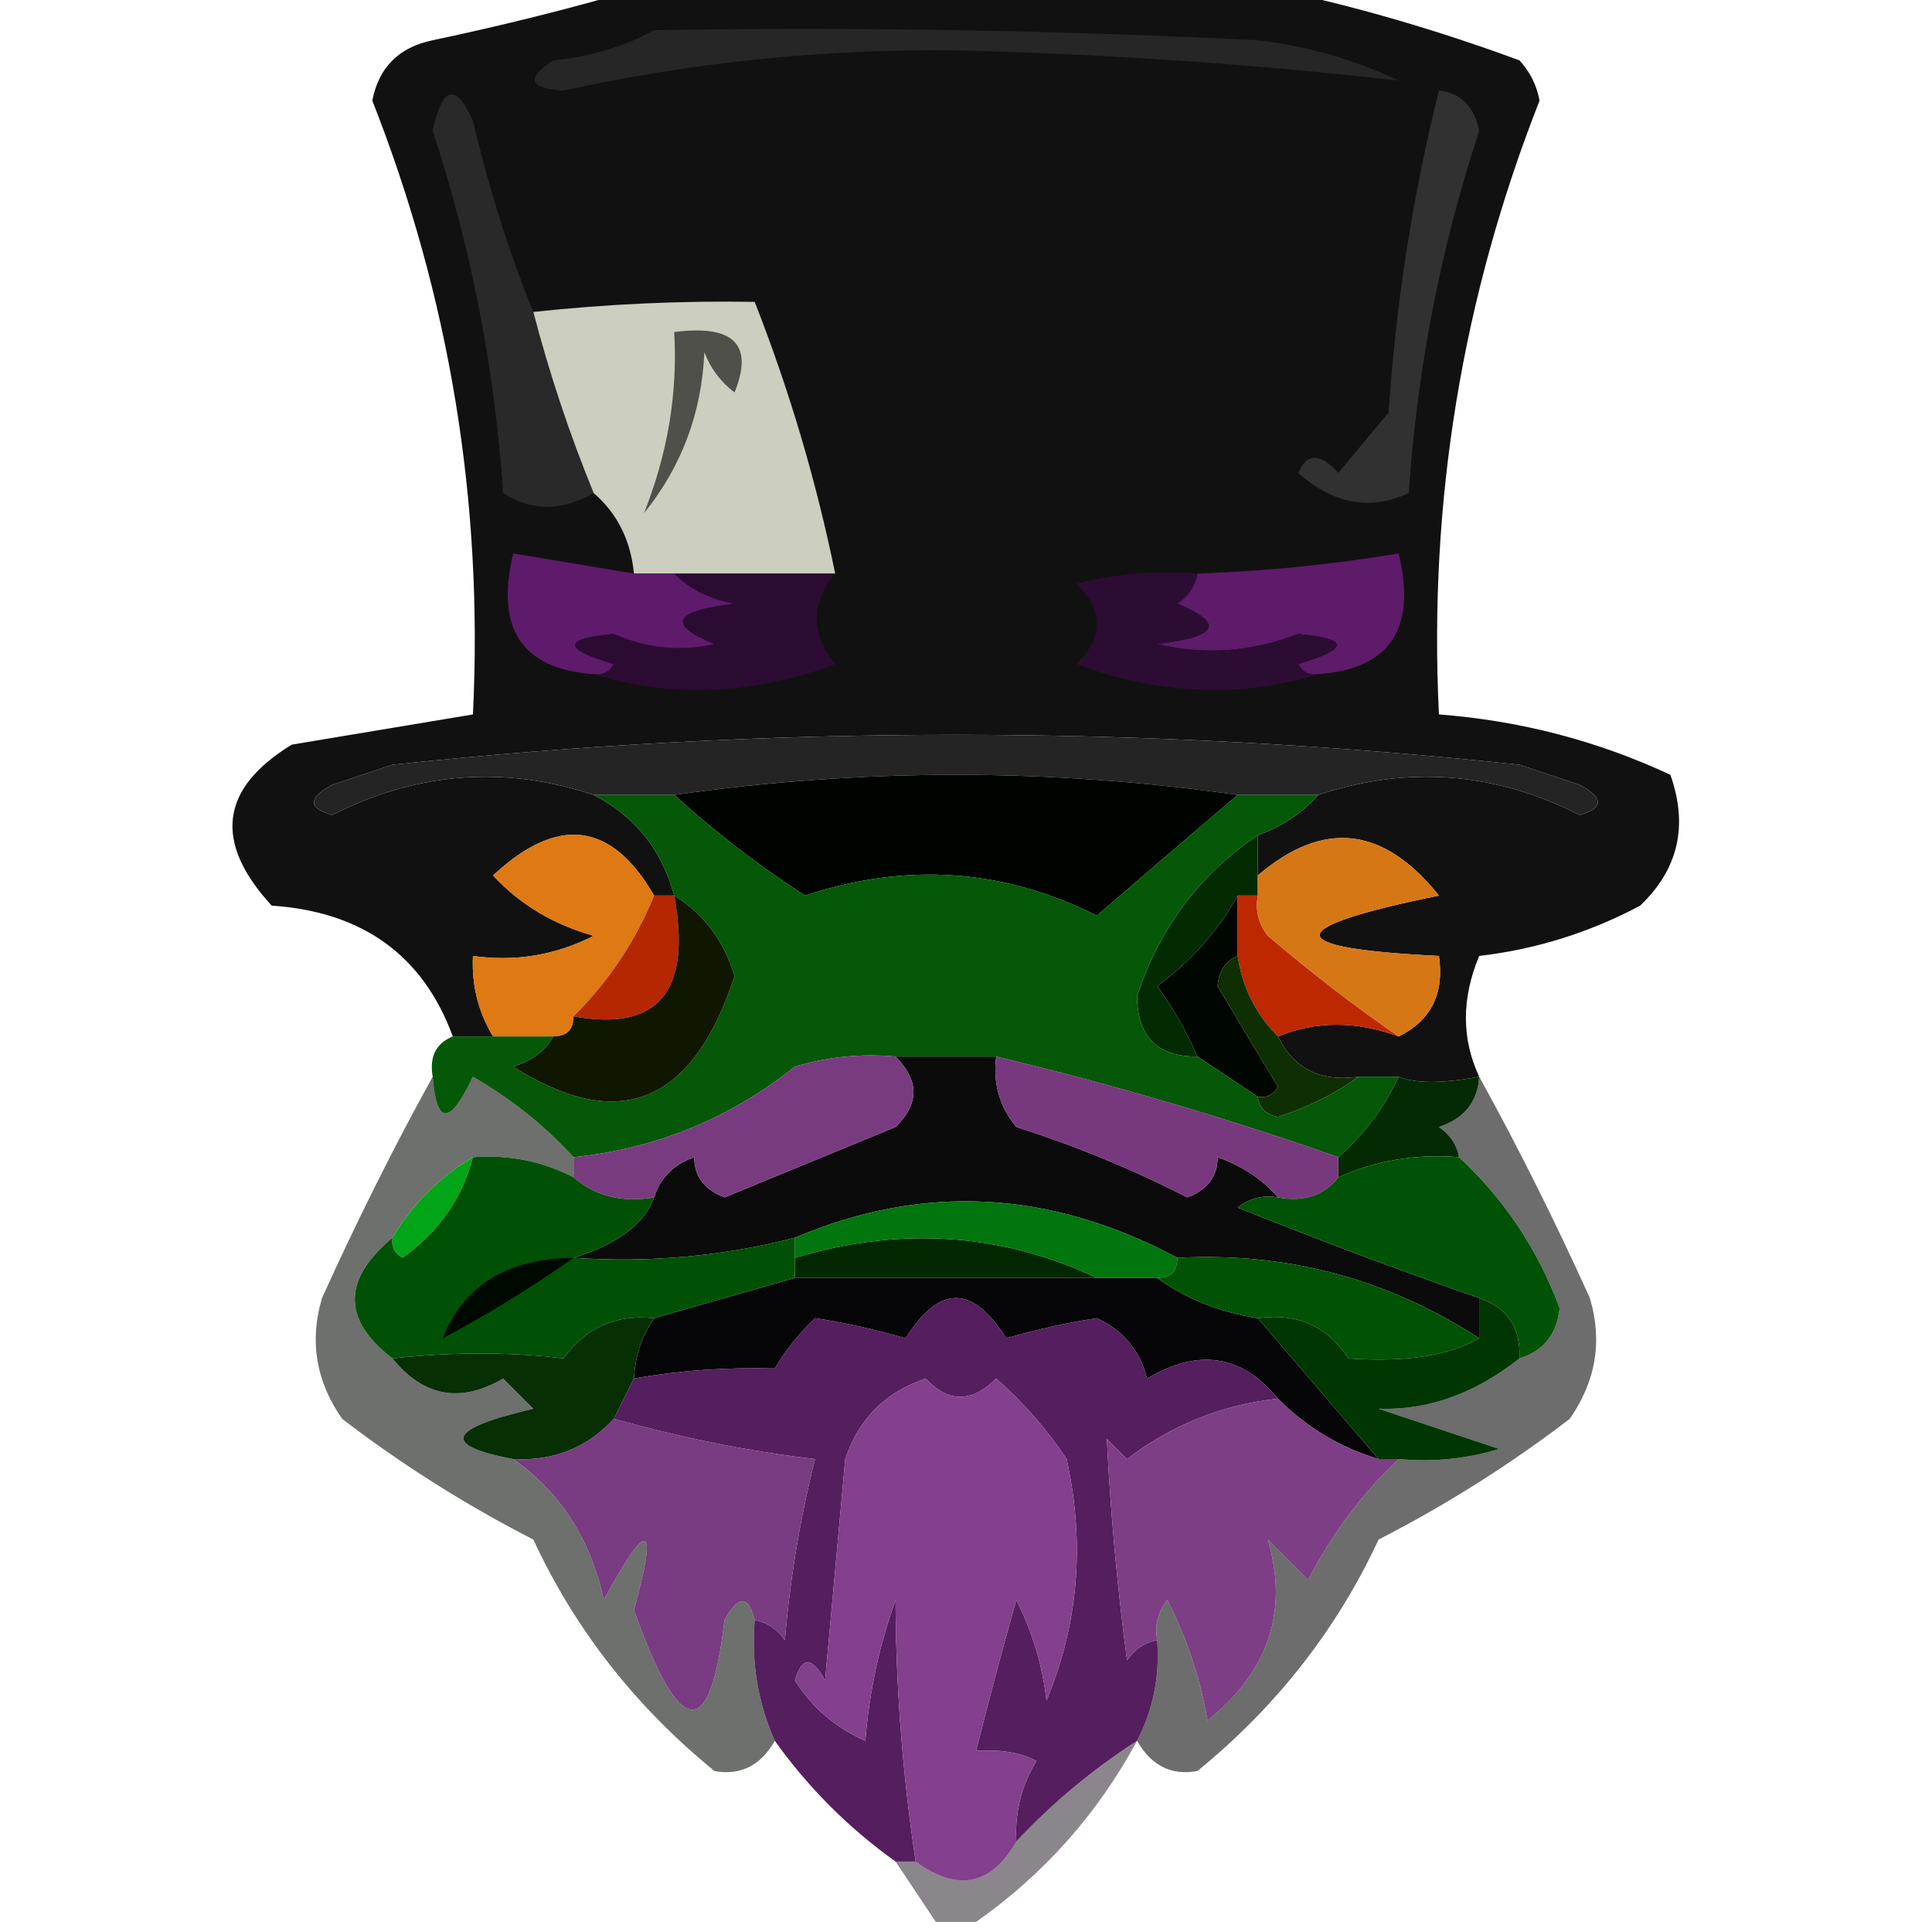 <?xml version="1.0" encoding="UTF-8"?>
<!DOCTYPE svg PUBLIC "-//W3C//DTD SVG 1.1//EN" "http://www.w3.org/Graphics/SVG/1.1/DTD/svg11.dtd">
<svg xmlns="http://www.w3.org/2000/svg" version="1.1" width="96px" height="96px" style="shape-rendering:geometricPrecision; text-rendering:geometricPrecision; image-rendering:optimizeQuality; fill-rule:evenodd; clip-rule:evenodd" xmlns:xlink="http://www.w3.org/1999/xlink">
<g><path style="opacity:0.935" fill="#030202" d="M 31.5,-0.5 C 42.167,-0.5 52.833,-0.5 63.5,-0.5C 67.457,0.342 71.457,1.509 75.5,3C 76.022,3.561 76.355,4.228 76.5,5C 72.649,14.786 70.983,24.953 71.5,35.5C 75.546,35.81 79.379,36.81 83,38.5C 83.896,41.025 83.396,43.192 81.5,45C 78.978,46.341 76.311,47.174 73.5,47.5C 72.62,49.611 72.62,51.611 73.5,53.5C 71.657,53.846 70.324,53.846 69.5,53.5C 68.833,53.5 68.167,53.5 67.5,53.5C 65.62,53.771 64.287,53.104 63.5,51.5C 65.388,50.725 67.388,50.725 69.5,51.5C 71.104,50.713 71.771,49.38 71.5,47.5C 63.602,47.114 63.602,46.114 71.5,44.5C 68.751,41.054 65.751,40.721 62.5,43.5C 62.5,42.833 62.5,42.167 62.5,41.5C 63.709,41.068 64.71,40.401 65.5,39.5C 69.95,38.026 74.283,38.359 78.5,40.5C 79.696,40.154 79.696,39.654 78.5,39C 77.5,38.667 76.5,38.333 75.5,38C 56.83,36.016 38.164,36.016 19.5,38C 18.5,38.333 17.5,38.667 16.5,39C 15.304,39.654 15.304,40.154 16.5,40.5C 20.717,38.359 25.05,38.026 29.5,39.5C 31.555,40.559 32.889,42.225 33.5,44.5C 33.167,44.5 32.833,44.5 32.5,44.5C 30.389,40.835 27.722,40.502 24.5,43.5C 25.824,44.935 27.49,45.935 29.5,46.5C 27.604,47.466 25.604,47.799 23.5,47.5C 23.433,48.959 23.766,50.292 24.5,51.5C 23.833,51.5 23.167,51.5 22.5,51.5C 21.018,47.469 18.018,45.303 13.5,45C 10.601,41.844 10.934,39.178 14.5,37C 17.513,36.498 20.513,35.998 23.5,35.5C 24.017,24.953 22.351,14.786 18.5,5C 18.82,3.347 19.82,2.347 21.5,2C 24.991,1.262 28.325,0.429 31.5,-0.5 Z"/></g>
<g><path style="opacity:1" fill="#262626" d="M 32.5,1.5 C 42.506,1.334 52.506,1.5 62.5,2C 64.952,2.29 67.285,2.956 69.5,4C 62.238,3.181 54.905,2.681 47.5,2.5C 40.914,2.428 34.414,3.094 28,4.5C 26.279,4.389 26.112,3.889 27.5,3C 29.382,2.802 31.048,2.302 32.5,1.5 Z"/></g>
<g><path style="opacity:1" fill="#282928" d="M 26.5,15.5 C 27.302,18.574 28.302,21.574 29.5,24.5C 27.914,25.413 26.414,25.413 25,24.5C 24.584,18.331 23.417,12.331 21.5,6.5C 21.981,4.269 22.648,4.102 23.5,6C 24.29,9.356 25.29,12.523 26.5,15.5 Z"/></g>
<g><path style="opacity:1" fill="#313131" d="M 71.5,4.5 C 72.586,4.62 73.253,5.287 73.5,6.5C 71.583,12.331 70.416,18.331 70,24.5C 68.099,25.386 66.265,25.053 64.5,23.5C 64.938,22.494 65.604,22.494 66.5,23.5C 67.333,22.5 68.167,21.5 69,20.5C 69.363,15.049 70.196,9.716 71.5,4.5 Z"/></g>
<g><path style="opacity:1" fill="#cccfbf" d="M 41.5,28.5 C 38.833,28.5 36.167,28.5 33.5,28.5C 32.833,28.5 32.167,28.5 31.5,28.5C 31.34,26.847 30.674,25.514 29.5,24.5C 28.302,21.574 27.302,18.574 26.5,15.5C 30.185,15.105 33.852,14.938 37.5,15C 39.219,19.376 40.553,23.876 41.5,28.5 Z"/></g>
<g><path style="opacity:1" fill="#4f504a" d="M 33.5,16.5 C 36.462,16.117 37.462,17.117 36.5,19.5C 35.808,18.975 35.308,18.308 35,17.5C 34.867,20.525 33.867,23.192 32,25.5C 33.18,22.528 33.68,19.528 33.5,16.5 Z"/></g>
<g><path style="opacity:1" fill="#5d1b6a" d="M 65.5,33.5 C 65.062,33.565 64.728,33.399 64.5,33C 67.064,32.237 67.064,31.737 64.5,31.5C 62.199,32.396 59.866,32.562 57.5,32C 60.544,31.641 60.878,30.974 58.5,30C 59.056,29.617 59.389,29.117 59.5,28.5C 62.86,28.384 66.193,28.051 69.5,27.5C 70.401,31.241 69.068,33.241 65.5,33.5 Z"/></g>
<g><path style="opacity:1" fill="#5e1b6b" d="M 31.5,28.5 C 32.167,28.5 32.833,28.5 33.5,28.5C 34.263,29.268 35.263,29.768 36.5,30C 33.456,30.359 33.122,31.026 35.5,32C 33.821,32.395 32.155,32.228 30.5,31.5C 27.936,31.737 27.936,32.237 30.5,33C 30.272,33.399 29.938,33.565 29.5,33.5C 25.932,33.241 24.599,31.241 25.5,27.5C 27.5,27.833 29.5,28.167 31.5,28.5 Z"/></g>
<g><path style="opacity:1" fill="#2c0b33" d="M 33.5,28.5 C 36.167,28.5 38.833,28.5 41.5,28.5C 40.272,30.01 40.272,31.51 41.5,33C 37.389,34.528 33.389,34.694 29.5,33.5C 29.938,33.565 30.272,33.399 30.5,33C 27.936,32.237 27.936,31.737 30.5,31.5C 32.155,32.228 33.821,32.395 35.5,32C 33.122,31.026 33.456,30.359 36.5,30C 35.263,29.768 34.263,29.268 33.5,28.5 Z"/></g>
<g><path style="opacity:1" fill="#2d0c34" d="M 59.5,28.5 C 59.389,29.117 59.056,29.617 58.5,30C 60.878,30.974 60.544,31.641 57.5,32C 59.866,32.562 62.199,32.396 64.5,31.5C 67.064,31.737 67.064,32.237 64.5,33C 64.728,33.399 65.062,33.565 65.5,33.5C 61.611,34.694 57.611,34.528 53.5,33C 54.833,31.667 54.833,30.333 53.5,29C 55.473,28.505 57.473,28.338 59.5,28.5 Z"/></g>
<g><path style="opacity:1" fill="#242424" d="M 65.5,39.5 C 64.167,39.5 62.833,39.5 61.5,39.5C 52.167,38.167 42.833,38.167 33.5,39.5C 32.167,39.5 30.833,39.5 29.5,39.5C 25.05,38.026 20.717,38.359 16.5,40.5C 15.304,40.154 15.304,39.654 16.5,39C 17.5,38.667 18.5,38.333 19.5,38C 38.164,36.016 56.83,36.016 75.5,38C 76.5,38.333 77.5,38.667 78.5,39C 79.696,39.654 79.696,40.154 78.5,40.5C 74.283,38.359 69.95,38.026 65.5,39.5 Z"/></g>
<g><path style="opacity:1" fill="#000400" d="M 61.5,39.5 C 59.211,41.448 56.878,43.448 54.5,45.5C 49.87,43.168 45.037,42.835 40,44.5C 37.659,42.984 35.492,41.317 33.5,39.5C 42.833,38.167 52.167,38.167 61.5,39.5 Z"/></g>
<g><path style="opacity:1" fill="#df7913" d="M 32.5,44.5 C 31.585,46.754 30.252,48.754 28.5,50.5C 28.5,51.167 28.167,51.5 27.5,51.5C 26.5,51.5 25.5,51.5 24.5,51.5C 23.766,50.292 23.433,48.959 23.5,47.5C 25.604,47.799 27.604,47.466 29.5,46.5C 27.49,45.935 25.824,44.935 24.5,43.5C 27.722,40.502 30.389,40.835 32.5,44.5 Z"/></g>
<g><path style="opacity:1" fill="#000600" d="M 61.5,44.5 C 61.5,45.5 61.5,46.5 61.5,47.5C 60.903,47.735 60.57,48.235 60.5,49C 61.484,50.657 62.484,52.323 63.5,54C 63.272,54.399 62.938,54.565 62.5,54.5C 61.5,53.833 60.5,53.167 59.5,52.5C 58.972,51.279 58.305,50.113 57.5,49C 59.194,47.75 60.527,46.25 61.5,44.5 Z"/></g>
<g><path style="opacity:1" fill="#b42701" d="M 32.5,44.5 C 32.833,44.5 33.167,44.5 33.5,44.5C 34.378,49.269 32.711,51.269 28.5,50.5C 30.252,48.754 31.585,46.754 32.5,44.5 Z"/></g>
<g><path style="opacity:1" fill="#032b02" d="M 62.5,41.5 C 62.5,42.167 62.5,42.833 62.5,43.5C 62.5,43.833 62.5,44.167 62.5,44.5C 62.167,44.5 61.833,44.5 61.5,44.5C 60.527,46.25 59.194,47.75 57.5,49C 58.305,50.113 58.972,51.279 59.5,52.5C 57.516,52.516 56.516,51.516 56.5,49.5C 57.616,46.098 59.616,43.432 62.5,41.5 Z"/></g>
<g><path style="opacity:1" fill="#bd2801" d="M 61.5,44.5 C 61.833,44.5 62.167,44.5 62.5,44.5C 62.369,45.239 62.536,45.906 63,46.5C 65.194,48.365 67.36,50.032 69.5,51.5C 67.388,50.725 65.388,50.725 63.5,51.5C 62.4,50.395 61.733,49.062 61.5,47.5C 61.5,46.5 61.5,45.5 61.5,44.5 Z"/></g>
<g><path style="opacity:1" fill="#d67716" d="M 69.5,51.5 C 67.36,50.032 65.194,48.365 63,46.5C 62.536,45.906 62.369,45.239 62.5,44.5C 62.5,44.167 62.5,43.833 62.5,43.5C 65.751,40.721 68.751,41.054 71.5,44.5C 63.602,46.114 63.602,47.114 71.5,47.5C 71.771,49.38 71.104,50.713 69.5,51.5 Z"/></g>
<g><path style="opacity:1" fill="#0e2f01" d="M 61.5,47.5 C 61.733,49.062 62.4,50.395 63.5,51.5C 64.287,53.104 65.62,53.771 67.5,53.5C 66.359,54.339 65.025,55.006 63.5,55.5C 62.893,55.376 62.56,55.043 62.5,54.5C 62.938,54.565 63.272,54.399 63.5,54C 62.484,52.323 61.484,50.657 60.5,49C 60.57,48.235 60.903,47.735 61.5,47.5 Z"/></g>
<g><path style="opacity:1" fill="#045807" d="M 29.5,39.5 C 30.833,39.5 32.167,39.5 33.5,39.5C 35.492,41.317 37.659,42.984 40,44.5C 45.037,42.835 49.87,43.168 54.5,45.5C 56.878,43.448 59.211,41.448 61.5,39.5C 62.833,39.5 64.167,39.5 65.5,39.5C 64.71,40.401 63.709,41.068 62.5,41.5C 59.616,43.432 57.616,46.098 56.5,49.5C 56.516,51.516 57.516,52.516 59.5,52.5C 60.5,53.167 61.5,53.833 62.5,54.5C 62.56,55.043 62.893,55.376 63.5,55.5C 65.025,55.006 66.359,54.339 67.5,53.5C 68.167,53.5 68.833,53.5 69.5,53.5C 68.789,55.03 67.789,56.363 66.5,57.5C 60.915,55.54 55.248,53.873 49.5,52.5C 47.833,52.5 46.167,52.5 44.5,52.5C 42.801,52.34 41.134,52.507 39.5,53C 36.274,55.575 32.607,57.075 28.5,57.5C 27.086,55.946 25.419,54.612 23.5,53.5C 22.351,55.925 21.684,55.925 21.5,53.5C 21.328,52.508 21.662,51.842 22.5,51.5C 23.167,51.5 23.833,51.5 24.5,51.5C 25.5,51.5 26.5,51.5 27.5,51.5C 27.082,52.222 26.416,52.722 25.5,53C 30.766,56.344 34.432,54.844 36.5,48.5C 35.965,46.739 34.965,45.406 33.5,44.5C 32.889,42.225 31.555,40.559 29.5,39.5 Z"/></g>
<g><path style="opacity:1" fill="#101701" d="M 33.5,44.5 C 34.965,45.406 35.965,46.739 36.5,48.5C 34.432,54.844 30.766,56.344 25.5,53C 26.416,52.722 27.082,52.222 27.5,51.5C 28.167,51.5 28.5,51.167 28.5,50.5C 32.711,51.269 34.378,49.269 33.5,44.5 Z"/></g>
<g><path style="opacity:1" fill="#0a0b0a" d="M 44.5,52.5 C 46.167,52.5 47.833,52.5 49.5,52.5C 49.33,53.822 49.663,54.989 50.5,56C 53.461,56.944 56.294,58.11 59,59.5C 60.011,59.108 60.511,58.441 60.5,57.5C 61.739,57.942 62.739,58.609 63.5,59.5C 62.761,59.369 62.094,59.536 61.5,60C 65.485,61.605 69.485,63.105 73.5,64.5C 73.5,65.167 73.5,65.833 73.5,66.5C 68.956,63.542 63.956,62.209 58.5,62.5C 52.2,59.127 45.867,58.793 39.5,61.5C 35.936,62.423 32.269,62.756 28.5,62.5C 30.685,61.821 32.019,60.821 32.5,59.5C 32.811,58.522 33.478,57.855 34.5,57.5C 34.489,58.441 34.989,59.108 36,59.5C 38.833,58.333 41.667,57.167 44.5,56C 45.684,54.855 45.684,53.688 44.5,52.5 Z"/></g>
<g><path style="opacity:0.581" fill="#040905" d="M 21.5,53.5 C 21.684,55.925 22.351,55.925 23.5,53.5C 25.419,54.612 27.086,55.946 28.5,57.5C 28.5,57.833 28.5,58.167 28.5,58.5C 26.958,57.699 25.291,57.366 23.5,57.5C 21.833,58.5 20.5,59.833 19.5,61.5C 17.006,63.594 17.006,65.594 19.5,67.5C 21.049,69.405 22.882,69.739 25,68.5C 25.5,69 26,69.5 26.5,70C 22.233,70.987 21.9,71.82 25.5,72.5C 27.848,74.151 29.348,76.485 30,79.5C 32.21,75.43 32.71,75.597 31.5,80C 33.789,86.437 35.289,86.603 36,80.5C 36.69,79.262 37.19,79.262 37.5,80.5C 37.325,82.621 37.659,84.621 38.5,86.5C 37.788,87.739 36.788,88.239 35.5,88C 31.573,84.798 28.573,80.965 26.5,76.5C 23.133,74.773 19.966,72.773 17,70.5C 15.699,68.635 15.365,66.635 16,64.5C 17.744,60.646 19.578,56.98 21.5,53.5 Z"/></g>
<g><path style="opacity:1" fill="#78387e" d="M 49.5,52.5 C 55.248,53.873 60.915,55.54 66.5,57.5C 66.5,57.833 66.5,58.167 66.5,58.5C 65.791,59.404 64.791,59.737 63.5,59.5C 62.739,58.609 61.739,57.942 60.5,57.5C 60.511,58.441 60.011,59.108 59,59.5C 56.294,58.11 53.461,56.944 50.5,56C 49.663,54.989 49.33,53.822 49.5,52.5 Z"/></g>
<g><path style="opacity:1" fill="#032a03" d="M 73.5,53.5 C 73.423,54.75 72.756,55.583 71.5,56C 72.056,56.383 72.389,56.883 72.5,57.5C 70.379,57.325 68.379,57.659 66.5,58.5C 66.5,58.167 66.5,57.833 66.5,57.5C 67.789,56.363 68.789,55.03 69.5,53.5C 70.324,53.846 71.657,53.846 73.5,53.5 Z"/></g>
<g><path style="opacity:0.587" fill="#060806" d="M 73.5,53.5 C 75.422,56.98 77.256,60.646 79,64.5C 79.635,66.635 79.301,68.635 78,70.5C 75.034,72.773 71.867,74.773 68.5,76.5C 66.427,80.965 63.427,84.798 59.5,88C 58.212,88.239 57.212,87.739 56.5,86.5C 57.301,84.958 57.634,83.291 57.5,81.5C 57.369,80.761 57.536,80.094 58,79.5C 58.973,81.392 59.64,83.392 60,85.5C 63.039,83.051 64.039,80.051 63,76.5C 63.667,77.167 64.333,77.833 65,78.5C 66.209,76.184 67.709,74.184 69.5,72.5C 71.199,72.66 72.866,72.493 74.5,72C 72.5,71.333 70.5,70.667 68.5,70C 70.951,70.086 73.284,69.252 75.5,67.5C 76.695,67.134 77.361,66.301 77.5,65C 76.411,62.084 74.744,59.584 72.5,57.5C 72.389,56.883 72.056,56.383 71.5,56C 72.756,55.583 73.423,54.75 73.5,53.5 Z"/></g>
<g><path style="opacity:1" fill="#793b80" d="M 44.5,52.5 C 45.684,53.688 45.684,54.855 44.5,56C 41.667,57.167 38.833,58.333 36,59.5C 34.989,59.108 34.489,58.441 34.5,57.5C 33.478,57.855 32.811,58.522 32.5,59.5C 30.901,59.768 29.568,59.434 28.5,58.5C 28.5,58.167 28.5,57.833 28.5,57.5C 32.607,57.075 36.274,55.575 39.5,53C 41.134,52.507 42.801,52.34 44.5,52.5 Z"/></g>
<g><path style="opacity:1" fill="#02a517" d="M 23.5,57.5 C 22.969,59.544 21.802,61.211 20,62.5C 19.601,62.272 19.435,61.938 19.5,61.5C 20.5,59.833 21.833,58.5 23.5,57.5 Z"/></g>
<g><path style="opacity:1" fill="#032801" d="M 54.5,63.5 C 49.5,63.5 44.5,63.5 39.5,63.5C 39.5,63.167 39.5,62.833 39.5,62.5C 44.747,60.928 49.747,61.261 54.5,63.5 Z"/></g>
<g><path style="opacity:1" fill="#01750e" d="M 58.5,62.5 C 58.5,63.167 58.167,63.5 57.5,63.5C 56.5,63.5 55.5,63.5 54.5,63.5C 49.747,61.261 44.747,60.928 39.5,62.5C 39.5,62.167 39.5,61.833 39.5,61.5C 45.867,58.793 52.2,59.127 58.5,62.5 Z"/></g>
<g><path style="opacity:1" fill="#005306" d="M 72.5,57.5 C 74.744,59.584 76.411,62.084 77.5,65C 77.361,66.301 76.695,67.134 75.5,67.5C 75.573,65.973 74.906,64.973 73.5,64.5C 69.485,63.105 65.485,61.605 61.5,60C 62.094,59.536 62.761,59.369 63.5,59.5C 64.791,59.737 65.791,59.404 66.5,58.5C 68.379,57.659 70.379,57.325 72.5,57.5 Z"/></g>
<g><path style="opacity:1" fill="#060507" d="M 39.5,63.5 C 44.5,63.5 49.5,63.5 54.5,63.5C 55.5,63.5 56.5,63.5 57.5,63.5C 58.93,64.537 60.597,65.204 62.5,65.5C 64.471,67.808 66.471,70.141 68.5,72.5C 66.589,71.925 64.922,70.925 63.5,69.5C 61.718,67.313 59.551,66.98 57,68.5C 56.632,67.09 55.799,66.09 54.5,65.5C 53.033,65.723 51.533,66.056 50,66.5C 48.333,63.833 46.667,63.833 45,66.5C 43.467,66.056 41.967,65.723 40.5,65.5C 39.713,66.242 39.047,67.075 38.5,68C 36.044,67.936 33.711,68.102 31.5,68.5C 31.557,67.391 31.89,66.391 32.5,65.5C 34.833,64.833 37.167,64.167 39.5,63.5 Z"/></g>
<g><path style="opacity:1" fill="#005305" d="M 58.5,62.5 C 63.956,62.209 68.956,63.542 73.5,66.5C 71.993,67.366 69.826,67.7 67,67.5C 65.951,65.893 64.451,65.227 62.5,65.5C 60.597,65.204 58.93,64.537 57.5,63.5C 58.167,63.5 58.5,63.167 58.5,62.5 Z"/></g>
<g><path style="opacity:1" fill="#005105" d="M 23.5,57.5 C 25.291,57.366 26.958,57.699 28.5,58.5C 29.568,59.434 30.901,59.768 32.5,59.5C 32.019,60.821 30.685,61.821 28.5,62.5C 32.269,62.756 35.936,62.423 39.5,61.5C 39.5,61.833 39.5,62.167 39.5,62.5C 39.5,62.833 39.5,63.167 39.5,63.5C 37.167,64.167 34.833,64.833 32.5,65.5C 30.61,65.296 29.11,65.963 28,67.5C 25.315,67.173 22.482,67.173 19.5,67.5C 17.006,65.594 17.006,63.594 19.5,61.5C 19.435,61.938 19.601,62.272 20,62.5C 21.802,61.211 22.969,59.544 23.5,57.5 Z"/></g>
<g><path style="opacity:1" fill="#000900" d="M 28.5,62.5 C 26.481,63.933 24.314,65.267 22,66.5C 23.029,63.875 25.195,62.541 28.5,62.5 Z"/></g>
<g><path style="opacity:1" fill="#062f04" d="M 32.5,65.5 C 31.89,66.391 31.557,67.391 31.5,68.5C 31.167,69.167 30.833,69.833 30.5,70.5C 29.18,71.942 27.514,72.609 25.5,72.5C 21.9,71.82 22.233,70.987 26.5,70C 26,69.5 25.5,69 25,68.5C 22.882,69.739 21.049,69.405 19.5,67.5C 22.482,67.173 25.315,67.173 28,67.5C 29.11,65.963 30.61,65.296 32.5,65.5 Z"/></g>
<g><path style="opacity:1" fill="#003602" d="M 73.5,64.5 C 74.906,64.973 75.573,65.973 75.5,67.5C 73.284,69.252 70.951,70.086 68.5,70C 70.5,70.667 72.5,71.333 74.5,72C 72.866,72.493 71.199,72.66 69.5,72.5C 69.167,72.5 68.833,72.5 68.5,72.5C 66.471,70.141 64.471,67.808 62.5,65.5C 64.451,65.227 65.951,65.893 67,67.5C 69.826,67.7 71.993,67.366 73.5,66.5C 73.5,65.833 73.5,65.167 73.5,64.5 Z"/></g>
<g><path style="opacity:1" fill="#551e5f" d="M 63.5,69.5 C 60.737,69.796 58.237,70.796 56,72.5C 55.667,72.167 55.333,71.833 55,71.5C 55.176,75.099 55.509,78.766 56,82.5C 56.383,81.944 56.883,81.611 57.5,81.5C 57.634,83.291 57.301,84.958 56.5,86.5C 54.291,87.92 52.291,89.587 50.5,91.5C 50.421,90.07 50.754,88.736 51.5,87.5C 50.738,87.089 49.738,86.923 48.5,87C 49.12,84.527 49.786,82.027 50.5,79.5C 51.298,81.078 51.798,82.744 52,84.5C 53.588,80.691 53.922,76.691 53,72.5C 52.02,71.019 50.853,69.685 49.5,68.5C 48.28,69.711 47.113,69.711 46,68.5C 44,69.167 42.667,70.5 42,72.5C 41.667,76.167 41.333,79.833 41,83.5C 40.346,82.304 39.846,82.304 39.5,83.5C 40.347,84.845 41.513,85.845 43,86.5C 43.186,84.1 43.686,81.766 44.5,79.5C 44.513,83.835 44.846,88.168 45.5,92.5C 45.167,92.5 44.833,92.5 44.5,92.5C 42.167,90.833 40.167,88.833 38.5,86.5C 37.659,84.621 37.325,82.621 37.5,80.5C 38.117,80.611 38.617,80.944 39,81.5C 39.257,78.443 39.757,75.443 40.5,72.5C 37.311,72.135 33.978,71.469 30.5,70.5C 30.833,69.833 31.167,69.167 31.5,68.5C 33.711,68.102 36.044,67.936 38.5,68C 39.047,67.075 39.713,66.242 40.5,65.5C 41.967,65.723 43.467,66.056 45,66.5C 46.667,63.833 48.333,63.833 50,66.5C 51.533,66.056 53.033,65.723 54.5,65.5C 55.799,66.09 56.632,67.09 57,68.5C 59.551,66.98 61.718,67.313 63.5,69.5 Z"/></g>
<g><path style="opacity:1" fill="#793b81" d="M 30.5,70.5 C 33.978,71.469 37.311,72.135 40.5,72.5C 39.757,75.443 39.257,78.443 39,81.5C 38.617,80.944 38.117,80.611 37.5,80.5C 37.19,79.262 36.69,79.262 36,80.5C 35.289,86.603 33.789,86.437 31.5,80C 32.71,75.597 32.21,75.43 30,79.5C 29.348,76.485 27.848,74.151 25.5,72.5C 27.514,72.609 29.18,71.942 30.5,70.5 Z"/></g>
<g><path style="opacity:1" fill="#83408c" d="M 50.5,91.5 C 49.252,93.69 47.586,94.023 45.5,92.5C 44.846,88.168 44.513,83.835 44.5,79.5C 43.686,81.766 43.186,84.1 43,86.5C 41.513,85.845 40.347,84.845 39.5,83.5C 39.846,82.304 40.346,82.304 41,83.5C 41.333,79.833 41.667,76.167 42,72.5C 42.667,70.5 44,69.167 46,68.5C 47.113,69.711 48.28,69.711 49.5,68.5C 50.853,69.685 52.02,71.019 53,72.5C 53.922,76.691 53.588,80.691 52,84.5C 51.798,82.744 51.298,81.078 50.5,79.5C 49.786,82.027 49.12,84.527 48.5,87C 49.738,86.923 50.738,87.089 51.5,87.5C 50.754,88.736 50.421,90.07 50.5,91.5 Z"/></g>
<g><path style="opacity:1" fill="#7d3e85" d="M 63.5,69.5 C 64.922,70.925 66.589,71.925 68.5,72.5C 68.833,72.5 69.167,72.5 69.5,72.5C 67.709,74.184 66.209,76.184 65,78.5C 64.333,77.833 63.667,77.167 63,76.5C 64.039,80.051 63.039,83.051 60,85.5C 59.64,83.392 58.973,81.392 58,79.5C 57.536,80.094 57.369,80.761 57.5,81.5C 56.883,81.611 56.383,81.944 56,82.5C 55.509,78.766 55.176,75.099 55,71.5C 55.333,71.833 55.667,72.167 56,72.5C 58.237,70.796 60.737,69.796 63.5,69.5 Z"/></g>
<g><path style="opacity:0.484" fill="#100511" d="M 56.5,86.5 C 54.541,90.126 51.874,93.126 48.5,95.5C 47.833,95.5 47.167,95.5 46.5,95.5C 45.833,94.5 45.167,93.5 44.5,92.5C 44.833,92.5 45.167,92.5 45.5,92.5C 47.586,94.023 49.252,93.69 50.5,91.5C 52.291,89.587 54.291,87.92 56.5,86.5 Z"/></g>
</svg>
